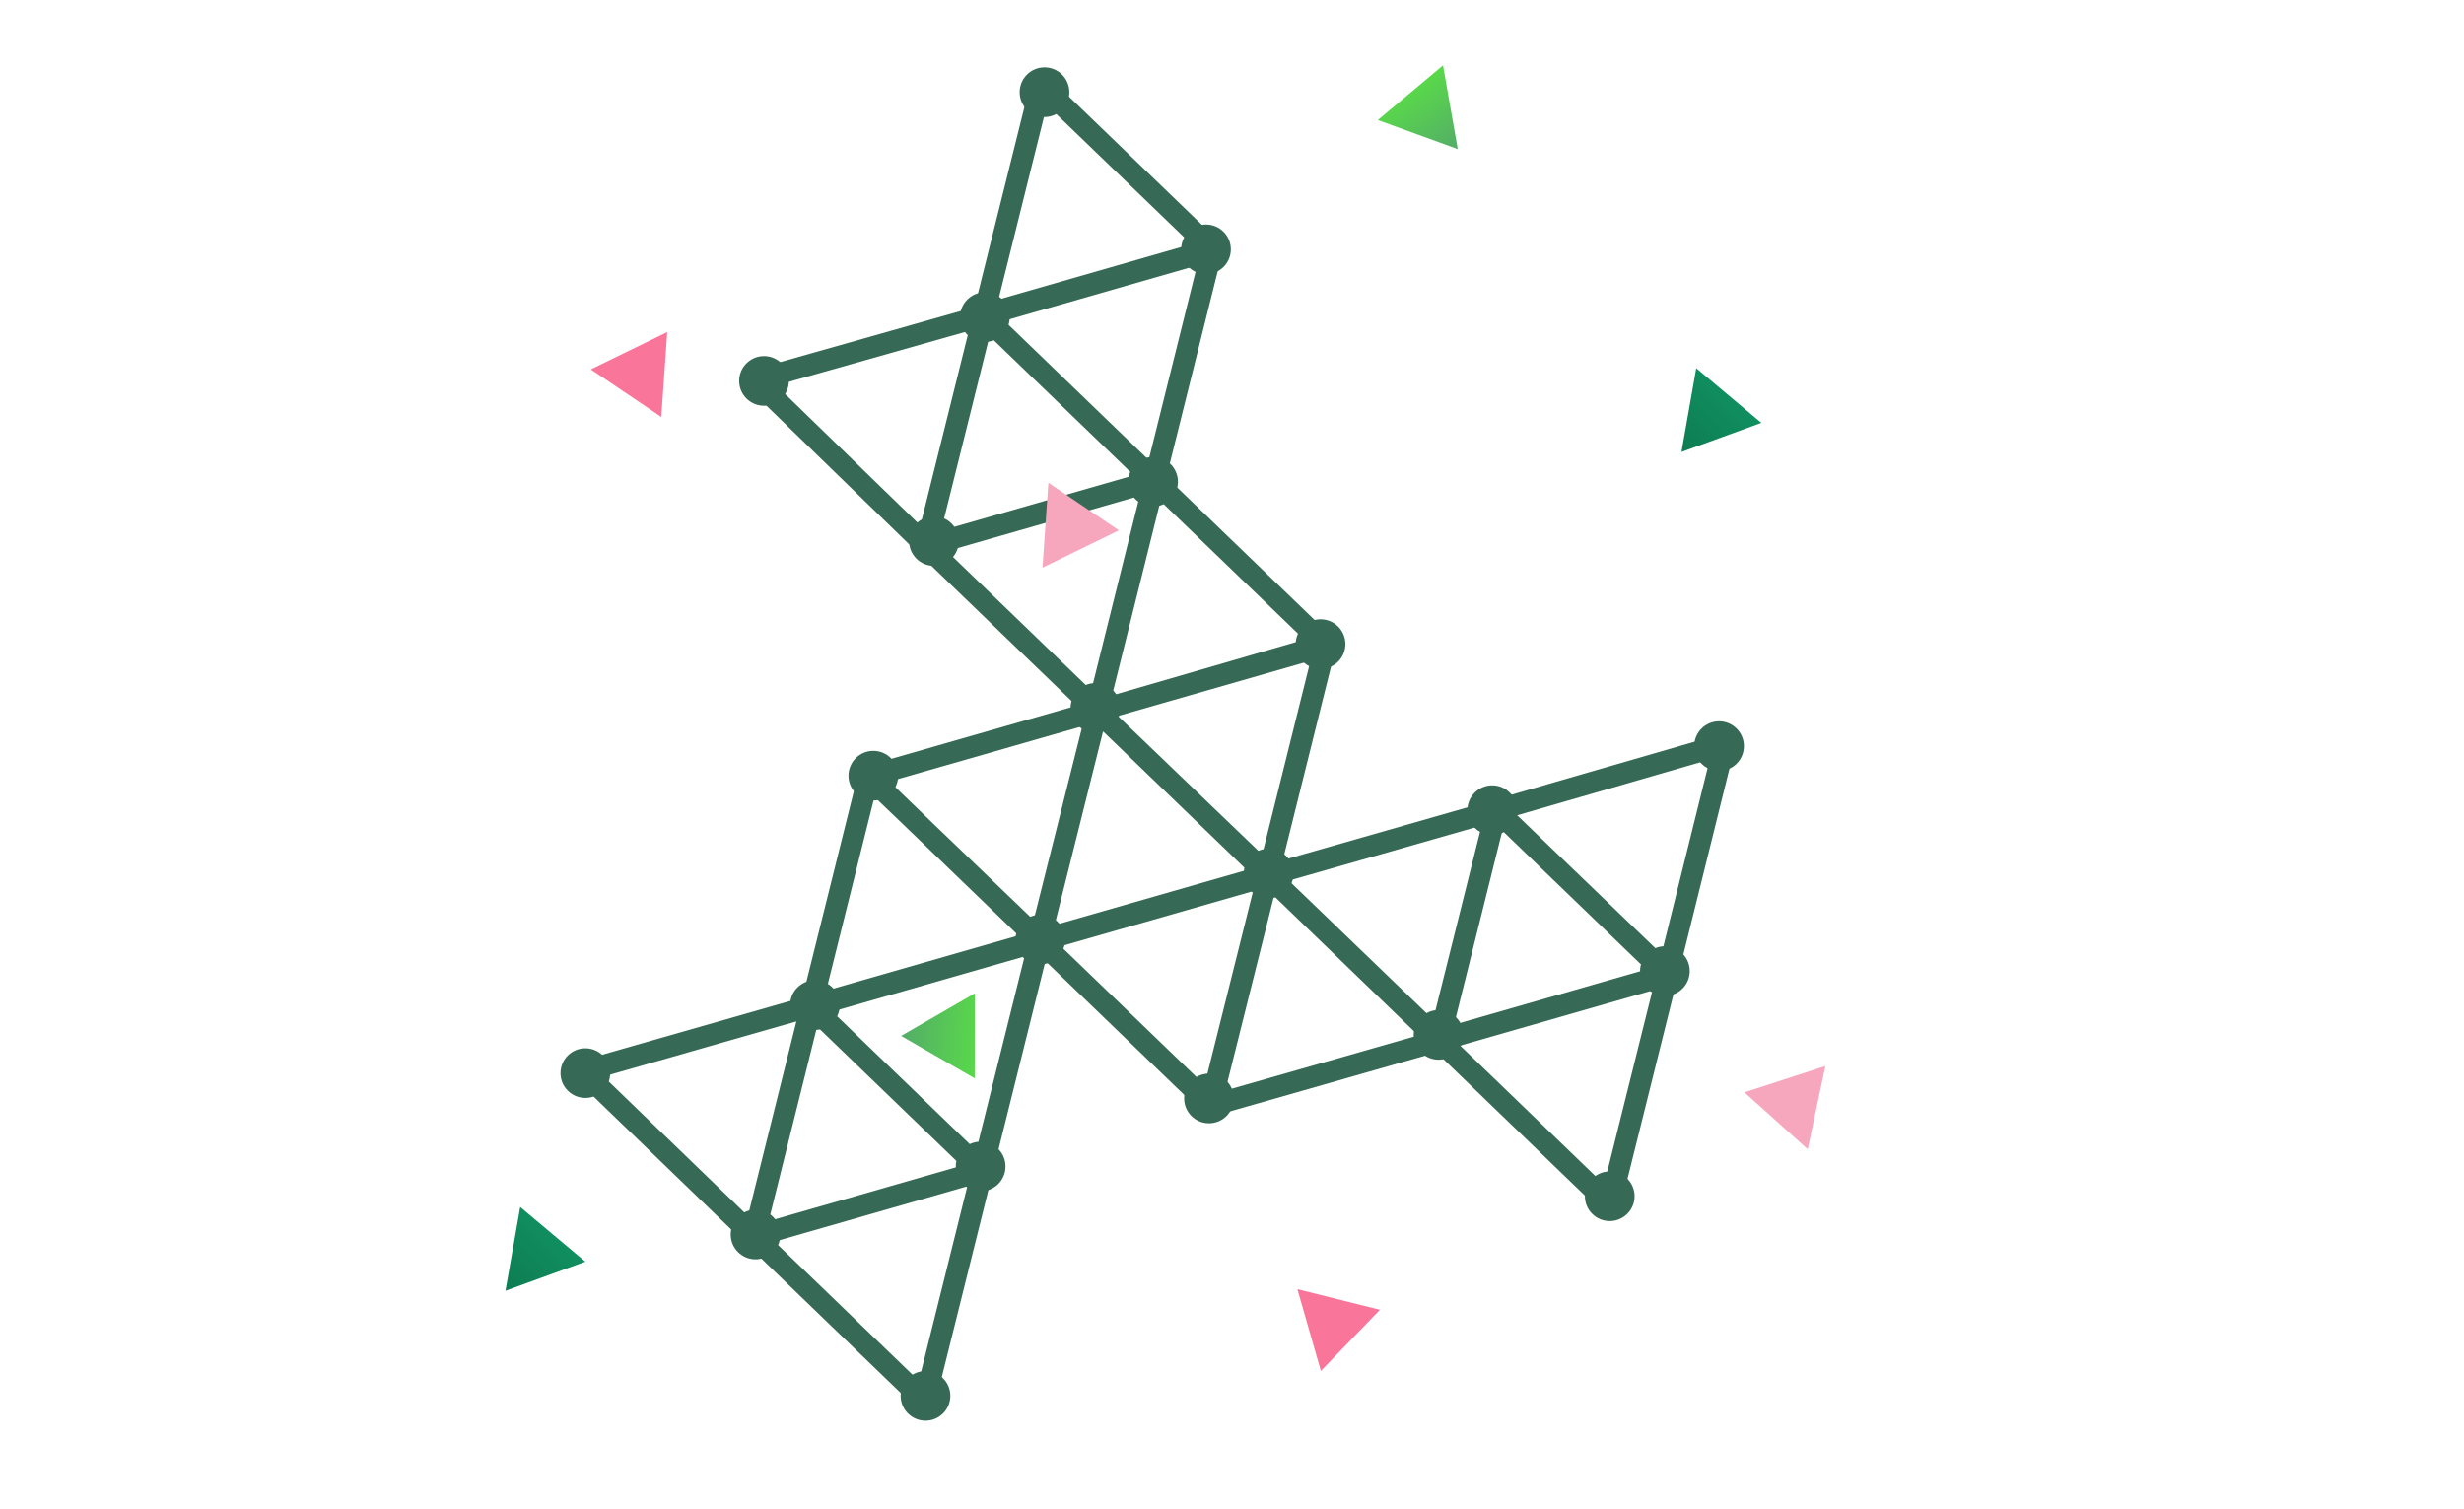 <?xml version="1.0" encoding="utf-8"?>
<!-- Generator: Adobe Illustrator 23.0.2, SVG Export Plug-In . SVG Version: 6.00 Build 0)  -->
<svg version="1.1" id="Ebene_1" xmlns="http://www.w3.org/2000/svg" xmlns:xlink="http://www.w3.org/1999/xlink" x="0px" y="0px"
	 viewBox="0 0 980 600" style="enable-background:new 0 0 980 600;" xml:space="preserve">
<style type="text/css">
	.st0{fill:#376A56;}
	.st1{fill:#F97599;}
	.st2{fill:#F7A7BD;}
	.st3{fill-rule:evenodd;clip-rule:evenodd;fill:url(#Triangle-Copy-3_1_);}
	.st4{fill-rule:evenodd;clip-rule:evenodd;fill:url(#Triangle-Copy-4_1_);}
	.st5{fill-rule:evenodd;clip-rule:evenodd;fill:url(#Triangle-Copy-6_1_);}
	.st6{fill-rule:evenodd;clip-rule:evenodd;fill:url(#Triangle-Copy-8_1_);}
</style>
<g id="ARTIS_Hero">
	<g id="Artis_icon-Copy-2" transform="translate(51, 21)">
		<path id="Shape" class="st0" d="M434.561,419.658c-0.793,3.169-4.718,4.293-7.07,2.026l-67.987-65.564
			c-2.354-2.27-1.366-6.236,1.778-7.137l90.913-26.068c3.144-0.902,6.085,1.939,5.292,5.111
			L434.561,419.658z M447.459,333.107l-76.76,22.01l57.403,55.357L447.459,333.107z M457.488,328.022
			c-0.789,3.167-4.709,4.297-7.064,2.036l-67.987-65.268c-2.357-2.263-1.381-6.229,1.758-7.14
			l90.814-26.364c3.146-0.913,6.098,1.926,5.306,5.103L457.488,328.022z M470.288,241.5l-76.664,22.256
			l57.394,55.098L470.288,241.5z M320.921,537.354c-0.79,3.171-4.718,4.299-7.071,2.03l-67.987-65.564
			c-2.353-2.269-1.366-6.234,1.777-7.137l90.814-26.068c3.143-0.902,6.084,1.935,5.294,5.107
			L320.921,537.354z M333.727,450.807l-76.67,22.008l57.398,55.353L333.727,450.807z M252.934,471.79
			c-0.79,3.173-4.721,4.299-7.073,2.027l-67.987-65.663c-2.352-2.272-1.361-6.236,1.783-7.136
			l90.814-25.969c3.142-0.898,6.08,1.938,5.29,5.108L252.934,471.79z M265.742,385.234l-76.672,21.925
			l57.4,55.438L265.742,385.234z M593.462,459.249c-0.79,3.171-4.718,4.299-7.071,2.03
			l-67.987-65.564c-2.353-2.269-1.366-6.234,1.777-7.137l90.814-26.068
			c3.143-0.902,6.084,1.935,5.294,5.107L593.462,459.249z M606.268,372.702l-76.67,22.008l57.398,55.353
			L606.268,372.702z M616.29,367.613c-0.787,3.171-4.711,4.303-7.067,2.038l-67.987-65.367
			c-2.356-2.265-1.377-6.229,1.763-7.138l90.715-26.265c3.143-0.91,6.092,1.925,5.304,5.1
			L616.29,367.613z M629,281.087l-76.577,22.172l57.391,55.179L629,281.087z M525.475,393.687
			c-0.791,3.169-4.715,4.295-7.068,2.03l-67.987-65.466c-2.357-2.27-1.369-6.24,1.779-7.14
			l90.814-25.969c3.143-0.899,6.081,1.94,5.289,5.11L525.475,393.687z M538.279,307.328
			l-76.656,21.92l57.388,55.259L538.279,307.328z M343.748,445.722
			c-0.79,3.171-4.718,4.299-7.071,2.03l-67.987-65.564c-2.353-2.269-1.366-6.235,1.777-7.137
			l90.814-26.068c3.143-0.902,6.084,1.935,5.294,5.107L343.748,445.722z M356.554,359.175l-76.67,22.008
			l57.398,55.353L356.554,359.175z M366.573,354.097c-0.794,3.162-4.709,4.288-7.062,2.029
			L291.524,290.858c-2.362-2.267-1.377-6.241,1.771-7.144l90.913-26.068
			c3.146-0.902,6.087,1.942,5.291,5.115L366.573,354.097z M379.466,267.841l-76.735,22.002
			l57.384,55.089L379.466,267.841z M389.501,262.754c-0.79,3.171-4.718,4.299-7.071,2.03
			l-67.987-65.564c-2.353-2.269-1.366-6.234,1.777-7.137l90.814-26.068
			c3.143-0.902,6.084,1.935,5.294,5.107L389.501,262.754z M402.307,176.207l-76.67,22.008
			l57.398,55.353L402.307,176.207z M321.514,197.19c-0.792,3.178-4.733,4.301-7.082,2.019
			l-67.888-65.959c-2.345-2.278-1.343-6.24,1.803-7.13l90.715-25.673
			c3.139-0.888,6.067,1.946,5.279,5.111L321.514,197.19z M334.327,110.612l-76.587,21.674
			l57.315,55.686L334.327,110.612z M412.328,171.122c-0.79,3.171-4.718,4.299-7.071,2.03
			l-67.987-65.564c-2.353-2.269-1.366-6.234,1.777-7.137l90.814-26.068
			c3.143-0.902,6.084,1.935,5.294,5.107L412.328,171.122z M425.134,84.575l-76.67,22.008l57.398,55.353
			L425.134,84.575z M358.925,11.577c0.79-3.171,4.718-4.299,7.071-2.03l67.987,65.564
			c2.353,2.269,1.366,6.234-1.777,7.137l-90.814,26.068c-3.143,0.902-6.084-1.935-5.294-5.107
			L358.925,11.577z M346.119,98.124l76.67-22.008L365.391,20.764L346.119,98.124z M267.518,378.106
			c0.79-3.171,4.718-4.299,7.071-2.03l67.987,65.564c2.353,2.269,1.366,6.234-1.777,7.137
			l-90.814,26.068c-3.143,0.902-6.084-1.935-5.294-5.107L267.518,378.106z M254.712,464.653
			l76.67-22.008l-57.398-55.353L254.712,464.653z M540.059,300.198c0.79-3.171,4.718-4.299,7.071-2.03
			l67.987,65.564c2.353,2.269,1.366,6.235-1.777,7.137l-90.814,26.068
			c-3.143,0.902-6.084-1.935-5.294-5.107L540.059,300.198z M527.253,386.746l76.67-22.008l-57.398-55.353
			L527.253,386.746z M449.246,326.163c0.793-3.17,4.721-4.294,7.072-2.023l67.987,65.663
			c2.352,2.272,1.361,6.238-1.784,7.136l-90.913,25.969c-3.144,0.898-6.081-1.942-5.288-5.113
			L449.246,326.163z M436.346,412.723l76.762-21.927l-57.404-55.442L436.346,412.723z M290.345,286.671
			c0.79-3.171,4.718-4.299,7.071-2.03l67.987,65.564c2.353,2.269,1.366,6.234-1.777,7.137
			l-90.814,26.068c-3.143,0.902-6.084-1.935-5.294-5.107L290.345,286.671z M296.811,295.857
			l-19.272,77.361l76.67-22.008L296.811,295.857z M381.259,260.698
			c0.793-3.169,4.718-4.293,7.07-2.026l67.987,65.564c2.354,2.27,1.366,6.236-1.778,7.137
			l-90.913,26.068c-3.144,0.902-6.085-1.939-5.292-5.111L381.259,260.698z M368.361,347.249
			l76.76-22.01l-57.403-55.357L368.361,347.249z M404.085,169.07
			c0.79-3.171,4.718-4.299,7.071-2.03l67.987,65.564c2.353,2.269,1.366,6.235-1.777,7.137
			l-90.814,26.068c-3.143,0.902-6.084-1.935-5.294-5.107L404.085,169.07z M391.279,255.617
			l76.67-22.008l-57.398-55.353L391.279,255.617z M336.098,103.505
			c0.79-3.171,4.718-4.299,7.071-2.03l67.987,65.564c2.353,2.269,1.366,6.235-1.777,7.137
			l-90.814,26.068c-3.143,0.902-6.084-1.935-5.294-5.107L336.098,103.505z M323.292,190.053
			l76.67-22.008l-57.398-55.353L323.292,190.053z"/>
		<path id="Combined-Shape" class="st0" d="M317.096,544.03c-5.458,0-9.882-4.421-9.882-9.874
			c0-5.453,4.424-9.874,9.882-9.874c5.458,0,9.882,4.421,9.882,9.874
			C326.978,539.609,322.553,544.03,317.096,544.03z M339.034,452.793c-5.458,0-9.882-4.421-9.882-9.874
			c0-5.453,4.424-9.874,9.882-9.874c5.458,0,9.882,4.421,9.882,9.874
			C348.915,448.372,344.491,452.793,339.034,452.793z M249.504,479.848c-5.458,0-9.882-4.421-9.882-9.874
			c0-5.453,4.424-9.874,9.882-9.874c5.458,0,9.882,4.421,9.882,9.874
			C259.386,475.427,254.962,479.848,249.504,479.848z M273.122,388.611c-5.458,0-9.882-4.421-9.882-9.874
			c0-5.453,4.424-9.874,9.882-9.874s9.882,4.421,9.882,9.874
			C283.003,384.19,278.579,388.611,273.122,388.611z M181.813,415.666c-5.458,0-9.882-4.421-9.882-9.874
			c0-5.453,4.424-9.874,9.882-9.874c5.458,0,9.882,4.421,9.882,9.874
			C191.695,411.245,187.271,415.666,181.813,415.666z M362.75,362.543c-5.458,0-9.882-4.421-9.882-9.874
			c0-5.453,4.424-9.874,9.882-9.874c5.458,0,9.882,4.421,9.882,9.874
			C372.632,358.122,368.208,362.543,362.75,362.543z M429.848,425.738c-5.458,0-9.882-4.421-9.882-9.874
			c0-5.453,4.424-9.874,9.882-9.874s9.882,4.421,9.882,9.874
			C439.729,421.317,435.305,425.738,429.848,425.738z M521.156,400.46c-5.458,0-9.882-4.421-9.882-9.874
			c0-5.453,4.424-9.874,9.882-9.874s9.882,4.421,9.882,9.874
			C531.038,396.039,526.613,400.46,521.156,400.46z M589.242,464.642c-5.458,0-9.882-4.421-9.882-9.874
			s4.424-9.874,9.882-9.874c5.458,0,9.882,4.421,9.882,9.874S594.699,464.642,589.242,464.642z
			 M611.179,375.083c-5.458,0-9.882-4.421-9.882-9.874c0-5.453,4.424-9.874,9.882-9.874
			s9.882,4.421,9.882,9.874C621.061,370.662,616.637,375.083,611.179,375.083z M632.722,285.623
			c-5.458,0-9.882-4.421-9.882-9.874s4.424-9.874,9.882-9.874s9.882,4.421,9.882,9.874
			S638.179,285.623,632.722,285.623z M542.501,311.099c-5.458,0-9.882-4.421-9.882-9.874
			s4.424-9.874,9.882-9.874s9.882,4.421,9.882,9.874S547.958,311.099,542.501,311.099z
			 M453.564,336.278c-5.458,0-9.882-4.421-9.882-9.874s4.424-9.874,9.882-9.874
			s9.882,4.421,9.882,9.874S459.022,336.278,453.564,336.278z M384.688,270.417
			c-5.458,0-9.882-4.421-9.882-9.874c0-5.453,4.424-9.874,9.882-9.874
			c5.458,0,9.882,4.421,9.882,9.874C394.569,265.996,390.145,270.417,384.688,270.417z M474.217,245.041
			c-5.458,0-9.882-4.421-9.882-9.874s4.424-9.874,9.882-9.874c5.458,0,9.882,4.421,9.882,9.874
			S479.675,245.041,474.217,245.041z M296.344,297.374c-5.458,0-9.882-4.421-9.882-9.874
			c0-5.453,4.424-9.874,9.882-9.874s9.882,4.421,9.882,9.874
			C306.226,292.953,301.802,297.374,296.344,297.374z M320.456,204.063c-5.458,0-9.882-4.421-9.882-9.874
			c0-5.453,4.424-9.874,9.882-9.874s9.882,4.421,9.882,9.874
			C330.337,199.642,325.913,204.063,320.456,204.063z M407.613,180.464c-5.458,0-9.882-4.421-9.882-9.874
			s4.424-9.874,9.882-9.874c5.458,0,9.882,4.421,9.882,9.874S413.071,180.464,407.613,180.464z
			 M340.713,114.998c-5.458,0-9.882-4.421-9.882-9.874c0-5.453,4.424-9.874,9.882-9.874
			c5.458,0,9.882,4.421,9.882,9.874C350.595,110.577,346.171,114.998,340.713,114.998z M428.662,88.042
			c-5.458,0-9.882-4.421-9.882-9.874c0-5.453,4.424-9.874,9.882-9.874s9.882,4.421,9.882,9.874
			C438.544,83.621,434.119,88.042,428.662,88.042z M364.43,25.538c-5.458,0-9.882-4.421-9.882-9.874
			s4.424-9.874,9.882-9.874s9.882,4.421,9.882,9.874S369.887,25.538,364.43,25.538z M252.864,140.375
			c-5.458,0-9.882-4.421-9.882-9.874c0-5.453,4.424-9.874,9.882-9.874s9.882,4.421,9.882,9.874
			C262.746,135.954,258.321,140.375,252.864,140.375z"/>
	</g>
	<polygon id="Triangle-Copy" class="st1" points="265.376,132.066 263.005,165.813 234.974,146.906 	"/>
	<polygon id="Triangle-Copy-5" class="st1" points="516.011,512.728 548.834,520.922 525.346,545.245 	"/>
	<polygon id="Triangle-Copy-2" class="st2" points="693.822,434.439 726,423.995 718.97,457.068 	"/>
	
		<linearGradient id="Triangle-Copy-3_1_" gradientUnits="userSpaceOnUse" x1="8.702" y1="602.847" x2="6.825" y2="602.064" gradientTransform="matrix(25.981 15 13 -22.517 -7653.471 13859.475)">
		<stop  offset="0" style="stop-color:#5DF636"/>
		<stop  offset="1" style="stop-color:#52A170"/>
	</linearGradient>
	<polygon id="Triangle-Copy-3" class="st3" points="387.691,395.07 387.68,428.901 358.398,411.995 	"/>
	
		<linearGradient id="Triangle-Copy-4_1_" gradientUnits="userSpaceOnUse" x1="7.139" y1="596.513" x2="5.262" y2="595.73" gradientTransform="matrix(28.191 -10.261 -8.893 -24.432 5340.216 15123.879)">
		<stop  offset="0" style="stop-color:#129C6B"/>
		<stop  offset="1" style="stop-color:#0D774D"/>
	</linearGradient>
	<polygon id="Triangle-Copy-4" class="st4" points="206.905,480.038 232.814,501.792 201.041,513.356 	"/>
	
		<linearGradient id="Triangle-Copy-6_1_" gradientUnits="userSpaceOnUse" x1="1.069" y1="592.92" x2="-0.808" y2="592.137" gradientTransform="matrix(-5.209 -29.544 -25.605 4.515 15737.158 -2627.823)">
		<stop  offset="0" style="stop-color:#5DF636"/>
		<stop  offset="1" style="stop-color:#52A170"/>
	</linearGradient>
	<polygon id="Triangle-Copy-6" class="st5" points="548.003,47.738 573.926,26 579.797,59.298 	"/>
	<polygon id="Triangle-Copy-7" class="st2" points="416.974,192.012 445.015,210.939 414.625,225.761 	"/>
	
		<linearGradient id="Triangle-Copy-8_1_" gradientUnits="userSpaceOnUse" x1="9.219" y1="597.178" x2="7.342" y2="596.395" gradientTransform="matrix(28.191 -10.261 -8.893 -24.432 5755.216 14827.879)">
		<stop  offset="0" style="stop-color:#129C6B"/>
		<stop  offset="1" style="stop-color:#0D774D"/>
	</linearGradient>
	<polygon id="Triangle-Copy-8" class="st6" points="674.636,146.427 700.544,168.182 668.772,179.746 	"/>
</g>
</svg>
